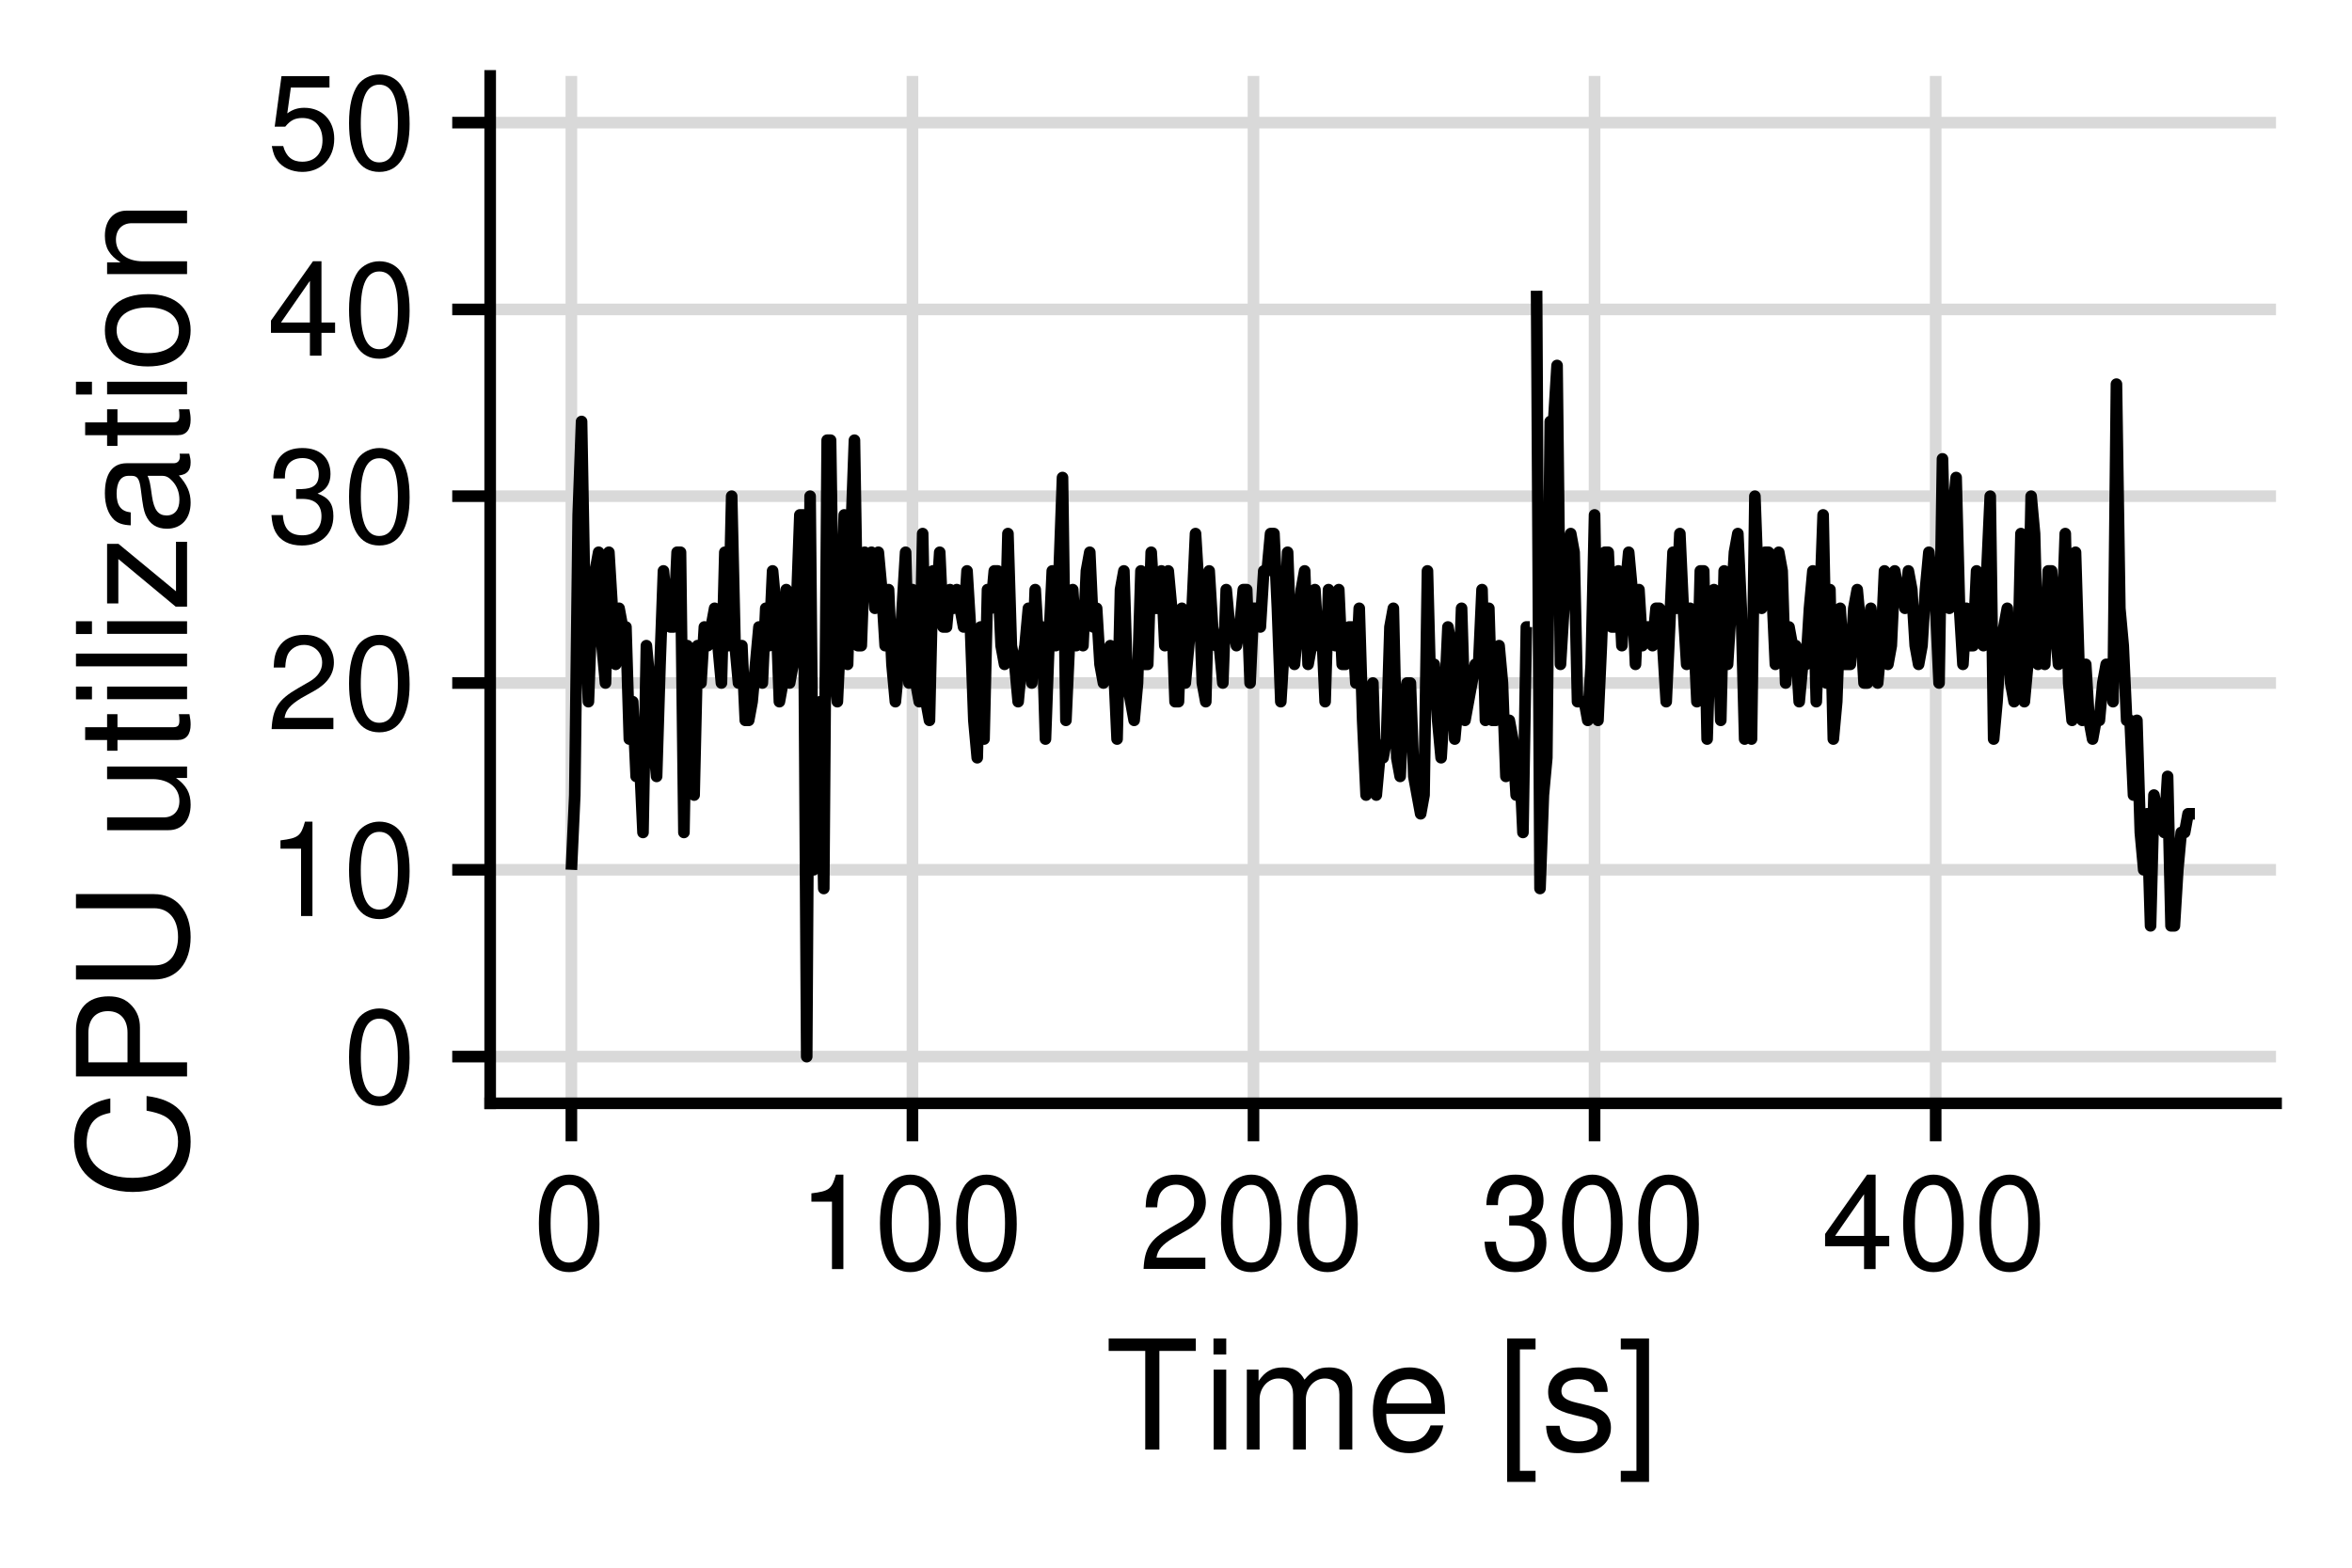 <?xml version="1.0" encoding="UTF-8"?>
<svg xmlns="http://www.w3.org/2000/svg" xmlns:xlink="http://www.w3.org/1999/xlink" width="216pt" height="144pt" viewBox="0 0 216 144" version="1.1">
<defs>
<g>
<symbol overflow="visible" id="glyph0-0">
<path style="stroke:none;" d=""/>
</symbol>
<symbol overflow="visible" id="glyph0-1">
<path style="stroke:none;" d="M 3.297 -8.672 C 2.516 -8.672 1.781 -8.312 1.344 -7.734 C 0.797 -6.953 0.516 -5.812 0.516 -4.203 C 0.516 -1.266 1.469 0.281 3.297 0.281 C 5.094 0.281 6.078 -1.266 6.078 -4.125 C 6.078 -5.812 5.812 -6.938 5.25 -7.734 C 4.812 -8.328 4.109 -8.672 3.297 -8.672 Z M 3.297 -7.734 C 4.438 -7.734 5 -6.578 5 -4.219 C 5 -1.75 4.453 -0.594 3.281 -0.594 C 2.156 -0.594 1.594 -1.797 1.594 -4.188 C 1.594 -6.578 2.156 -7.734 3.297 -7.734 Z M 3.297 -7.734 "/>
</symbol>
<symbol overflow="visible" id="glyph0-2">
<path style="stroke:none;" d="M 3.109 -6.188 L 3.109 0 L 4.156 0 L 4.156 -8.672 L 3.469 -8.672 C 3.094 -7.344 2.859 -7.156 1.219 -6.953 L 1.219 -6.188 Z M 3.109 -6.188 "/>
</symbol>
<symbol overflow="visible" id="glyph0-3">
<path style="stroke:none;" d="M 6.078 -1.047 L 1.594 -1.047 C 1.703 -1.766 2.094 -2.219 3.125 -2.859 L 4.328 -3.531 C 5.516 -4.188 6.125 -5.078 6.125 -6.141 C 6.125 -6.859 5.844 -7.531 5.344 -8 C 4.844 -8.453 4.219 -8.672 3.406 -8.672 C 2.328 -8.672 1.531 -8.297 1.062 -7.547 C 0.75 -7.094 0.625 -6.547 0.594 -5.672 L 1.656 -5.672 C 1.688 -6.266 1.766 -6.609 1.906 -6.906 C 2.188 -7.422 2.734 -7.75 3.375 -7.75 C 4.328 -7.75 5.047 -7.062 5.047 -6.125 C 5.047 -5.422 4.656 -4.828 3.906 -4.391 L 2.797 -3.75 C 1.016 -2.719 0.5 -1.906 0.406 -0.016 L 6.078 -0.016 Z M 6.078 -1.047 "/>
</symbol>
<symbol overflow="visible" id="glyph0-4">
<path style="stroke:none;" d="M 2.656 -4 L 3.234 -4 C 4.375 -4 4.984 -3.453 4.984 -2.406 C 4.984 -1.312 4.328 -0.656 3.234 -0.656 C 2.078 -0.656 1.516 -1.25 1.438 -2.516 L 0.391 -2.516 C 0.438 -1.828 0.547 -1.375 0.75 -0.984 C 1.203 -0.141 2.031 0.281 3.188 0.281 C 4.938 0.281 6.078 -0.781 6.078 -2.422 C 6.078 -3.531 5.656 -4.125 4.625 -4.484 C 5.422 -4.812 5.812 -5.406 5.812 -6.281 C 5.812 -7.781 4.844 -8.672 3.234 -8.672 C 1.516 -8.672 0.594 -7.719 0.562 -5.875 L 1.625 -5.875 C 1.625 -6.406 1.688 -6.703 1.812 -6.969 C 2.047 -7.469 2.578 -7.75 3.234 -7.75 C 4.172 -7.75 4.734 -7.188 4.734 -6.25 C 4.734 -5.641 4.531 -5.266 4.062 -5.062 C 3.766 -4.938 3.391 -4.891 2.656 -4.891 Z M 2.656 -4 "/>
</symbol>
<symbol overflow="visible" id="glyph0-5">
<path style="stroke:none;" d="M 3.922 -2.094 L 3.922 0 L 4.984 0 L 4.984 -2.094 L 6.234 -2.094 L 6.234 -3.047 L 4.984 -3.047 L 4.984 -8.672 L 4.203 -8.672 L 0.344 -3.219 L 0.344 -2.094 Z M 3.922 -3.047 L 1.266 -3.047 L 3.922 -6.875 Z M 3.922 -3.047 "/>
</symbol>
<symbol overflow="visible" id="glyph0-6">
<path style="stroke:none;" d="M 5.719 -8.516 L 1.312 -8.516 L 0.688 -3.875 L 1.656 -3.875 C 2.141 -4.469 2.562 -4.672 3.234 -4.672 C 4.375 -4.672 5.078 -3.891 5.078 -2.625 C 5.078 -1.406 4.375 -0.656 3.219 -0.656 C 2.297 -0.656 1.734 -1.125 1.469 -2.094 L 0.422 -2.094 C 0.562 -1.391 0.688 -1.062 0.938 -0.75 C 1.422 -0.094 2.281 0.281 3.234 0.281 C 4.953 0.281 6.156 -0.969 6.156 -2.766 C 6.156 -4.453 5.047 -5.609 3.406 -5.609 C 2.812 -5.609 2.328 -5.453 1.844 -5.094 L 2.172 -7.469 L 5.719 -7.469 Z M 5.719 -8.516 "/>
</symbol>
<symbol overflow="visible" id="glyph1-0">
<path style="stroke:none;" d=""/>
</symbol>
<symbol overflow="visible" id="glyph1-1">
<path style="stroke:none;" d="M 4.953 -9.062 L 8.297 -9.062 L 8.297 -10.203 L 0.297 -10.203 L 0.297 -9.062 L 3.656 -9.062 L 3.656 0 L 4.953 0 Z M 4.953 -9.062 "/>
</symbol>
<symbol overflow="visible" id="glyph1-2">
<path style="stroke:none;" d="M 2.094 -7.344 L 0.938 -7.344 L 0.938 0 L 2.094 0 Z M 2.094 -10.203 L 0.922 -10.203 L 0.922 -8.734 L 2.094 -8.734 Z M 2.094 -10.203 "/>
</symbol>
<symbol overflow="visible" id="glyph1-3">
<path style="stroke:none;" d="M 0.984 -7.344 L 0.984 0 L 2.156 0 L 2.156 -4.609 C 2.156 -5.672 2.922 -6.531 3.875 -6.531 C 4.75 -6.531 5.234 -5.984 5.234 -5.047 L 5.234 0 L 6.406 0 L 6.406 -4.609 C 6.406 -5.672 7.188 -6.531 8.141 -6.531 C 8.984 -6.531 9.484 -5.984 9.484 -5.047 L 9.484 0 L 10.672 0 L 10.672 -5.5 C 10.672 -6.812 9.906 -7.547 8.547 -7.547 C 7.562 -7.547 6.969 -7.25 6.281 -6.422 C 5.859 -7.203 5.266 -7.547 4.312 -7.547 C 3.328 -7.547 2.672 -7.188 2.062 -6.297 L 2.062 -7.344 Z M 0.984 -7.344 "/>
</symbol>
<symbol overflow="visible" id="glyph1-4">
<path style="stroke:none;" d="M 7.188 -3.281 C 7.188 -4.391 7.094 -5.062 6.891 -5.609 C 6.406 -6.812 5.297 -7.547 3.922 -7.547 C 1.875 -7.547 0.562 -5.984 0.562 -3.562 C 0.562 -1.141 1.812 0.328 3.891 0.328 C 5.578 0.328 6.734 -0.625 7.031 -2.219 L 5.859 -2.219 C 5.531 -1.266 4.875 -0.75 3.938 -0.75 C 3.188 -0.75 2.562 -1.094 2.172 -1.703 C 1.891 -2.125 1.797 -2.547 1.781 -3.281 Z M 1.812 -4.234 C 1.906 -5.594 2.734 -6.469 3.906 -6.469 C 5.094 -6.469 5.922 -5.547 5.922 -4.234 Z M 1.812 -4.234 "/>
</symbol>
<symbol overflow="visible" id="glyph1-5">
<path style="stroke:none;" d=""/>
</symbol>
<symbol overflow="visible" id="glyph1-6">
<path style="stroke:none;" d="M 3.5 -10.203 L 0.891 -10.203 L 0.891 2.969 L 3.5 2.969 L 3.5 1.953 L 2.062 1.953 L 2.062 -9.203 L 3.5 -9.203 Z M 3.5 -10.203 "/>
</symbol>
<symbol overflow="visible" id="glyph1-7">
<path style="stroke:none;" d="M 6.125 -5.297 C 6.125 -6.734 5.172 -7.547 3.469 -7.547 C 1.766 -7.547 0.656 -6.656 0.656 -5.312 C 0.656 -4.156 1.25 -3.609 2.984 -3.188 L 4.078 -2.922 C 4.891 -2.734 5.203 -2.438 5.203 -1.922 C 5.203 -1.219 4.516 -0.75 3.5 -0.75 C 2.875 -0.75 2.344 -0.938 2.047 -1.25 C 1.859 -1.453 1.781 -1.672 1.703 -2.188 L 0.469 -2.188 C 0.531 -0.484 1.484 0.328 3.406 0.328 C 5.25 0.328 6.422 -0.594 6.422 -2 C 6.422 -3.094 5.812 -3.703 4.359 -4.047 L 3.234 -4.312 C 2.281 -4.531 1.875 -4.844 1.875 -5.359 C 1.875 -6.047 2.484 -6.469 3.438 -6.469 C 4.375 -6.469 4.875 -6.062 4.906 -5.297 Z M 6.125 -5.297 "/>
</symbol>
<symbol overflow="visible" id="glyph1-8">
<path style="stroke:none;" d="M 0.328 2.969 L 2.922 2.969 L 2.922 -10.203 L 0.328 -10.203 L 0.328 -9.203 L 1.766 -9.203 L 1.766 1.953 L 0.328 1.953 Z M 0.328 2.969 "/>
</symbol>
<symbol overflow="visible" id="glyph2-0">
<path style="stroke:none;" d=""/>
</symbol>
<symbol overflow="visible" id="glyph2-1">
<path style="stroke:none;" d="M -7.047 -9.266 C -9.281 -8.859 -10.375 -7.578 -10.375 -5.328 C -10.375 -3.969 -9.938 -2.859 -9.094 -2.094 C -8.094 -1.172 -6.641 -0.672 -4.984 -0.672 C -3.297 -0.672 -1.859 -1.188 -0.875 -2.141 C -0.062 -2.938 0.328 -3.953 0.328 -5.281 C 0.328 -7.766 -1.016 -9.172 -3.719 -9.484 L -3.719 -8.141 C -3.031 -8.016 -2.547 -7.875 -2.141 -7.672 C -1.297 -7.25 -0.828 -6.391 -0.828 -5.297 C -0.828 -3.266 -2.453 -1.969 -5 -1.969 C -7.609 -1.969 -9.219 -3.188 -9.219 -5.188 C -9.219 -6 -8.984 -6.781 -8.578 -7.203 C -8.234 -7.578 -7.812 -7.781 -7.047 -7.938 Z M -7.047 -9.266 "/>
</symbol>
<symbol overflow="visible" id="glyph2-2">
<path style="stroke:none;" d="M -4.328 -2.578 L -4.328 -5.781 C -4.328 -6.578 -4.562 -7.203 -5.047 -7.75 C -5.609 -8.375 -6.266 -8.641 -7.203 -8.641 C -9.125 -8.641 -10.203 -7.5 -10.203 -5.484 L -10.203 -1.281 L 0 -1.281 L 0 -2.578 Z M -5.469 -2.578 L -9.062 -2.578 L -9.062 -5.297 C -9.062 -6.531 -8.391 -7.281 -7.266 -7.281 C -6.141 -7.281 -5.469 -6.531 -5.469 -5.297 Z M -5.469 -2.578 "/>
</symbol>
<symbol overflow="visible" id="glyph2-3">
<path style="stroke:none;" d="M -10.203 -7.734 L -3.031 -7.734 C -1.672 -7.734 -0.828 -6.734 -0.828 -5.094 C -0.828 -4.344 -1.016 -3.719 -1.359 -3.234 C -1.75 -2.734 -2.266 -2.484 -3.031 -2.484 L -10.203 -2.484 L -10.203 -1.188 L -3.031 -1.188 C -0.969 -1.188 0.328 -2.672 0.328 -5.094 C 0.328 -7.484 -1 -9.031 -3.031 -9.031 L -10.203 -9.031 Z M -10.203 -7.734 "/>
</symbol>
<symbol overflow="visible" id="glyph2-4">
<path style="stroke:none;" d=""/>
</symbol>
<symbol overflow="visible" id="glyph2-5">
<path style="stroke:none;" d="M 0 -6.75 L -7.344 -6.75 L -7.344 -5.594 L -3.172 -5.594 C -1.688 -5.594 -0.703 -4.797 -0.703 -3.578 C -0.703 -2.656 -1.266 -2.078 -2.141 -2.078 L -7.344 -2.078 L -7.344 -0.906 L -1.688 -0.906 C -0.469 -0.906 0.328 -1.812 0.328 -3.25 C 0.328 -4.328 -0.062 -5.016 -1.016 -5.703 L 0 -5.703 Z M 0 -6.75 "/>
</symbol>
<symbol overflow="visible" id="glyph2-6">
<path style="stroke:none;" d="M -7.344 -3.562 L -7.344 -2.359 L -9.359 -2.359 L -9.359 -1.188 L -7.344 -1.188 L -7.344 -0.203 L -6.391 -0.203 L -6.391 -1.188 L -0.844 -1.188 C -0.078 -1.188 0.328 -1.688 0.328 -2.609 C 0.328 -2.906 0.297 -3.156 0.219 -3.562 L -0.75 -3.562 C -0.719 -3.391 -0.703 -3.234 -0.703 -3 C -0.703 -2.484 -0.844 -2.359 -1.359 -2.359 L -6.391 -2.359 L -6.391 -3.562 Z M -7.344 -3.562 "/>
</symbol>
<symbol overflow="visible" id="glyph2-7">
<path style="stroke:none;" d="M -7.344 -2.094 L -7.344 -0.938 L 0 -0.938 L 0 -2.094 Z M -10.203 -2.094 L -10.203 -0.922 L -8.734 -0.922 L -8.734 -2.094 Z M -10.203 -2.094 "/>
</symbol>
<symbol overflow="visible" id="glyph2-8">
<path style="stroke:none;" d="M -10.203 -2.125 L -10.203 -0.953 L 0 -0.953 L 0 -2.125 Z M -10.203 -2.125 "/>
</symbol>
<symbol overflow="visible" id="glyph2-9">
<path style="stroke:none;" d="M -7.344 -6.203 L -7.344 -0.734 L -6.312 -0.734 L -6.312 -4.812 L -1.047 -0.438 L 0 -0.438 L 0 -6.391 L -1.016 -6.391 L -1.016 -1.844 L -6.297 -6.203 Z M -7.344 -6.203 "/>
</symbol>
<symbol overflow="visible" id="glyph2-10">
<path style="stroke:none;" d="M -0.688 -7.484 C -0.656 -7.359 -0.656 -7.312 -0.656 -7.234 C -0.656 -6.828 -0.875 -6.609 -1.234 -6.609 L -5.547 -6.609 C -6.844 -6.609 -7.547 -5.656 -7.547 -3.844 C -7.547 -2.766 -7.234 -1.922 -6.688 -1.406 C -6.312 -1.078 -5.891 -0.938 -5.172 -0.906 L -5.172 -2.094 C -6.062 -2.188 -6.469 -2.719 -6.469 -3.812 C -6.469 -4.875 -6.078 -5.453 -5.375 -5.453 L -5.062 -5.453 C -4.562 -5.438 -4.375 -5.188 -4.25 -4.234 C -4.047 -2.578 -3.984 -2.328 -3.812 -1.875 C -3.438 -1.016 -2.797 -0.594 -1.844 -0.594 C -0.516 -0.594 0.328 -1.516 0.328 -3 C 0.328 -3.922 0 -4.656 -0.75 -5.484 C 0 -5.578 0.328 -5.938 0.328 -6.688 C 0.328 -6.938 0.297 -7.094 0.203 -7.484 Z M -2.312 -5.453 C -1.922 -5.453 -1.688 -5.328 -1.359 -4.984 C -0.922 -4.516 -0.703 -3.938 -0.703 -3.25 C -0.703 -2.344 -1.141 -1.812 -1.875 -1.812 C -2.641 -1.812 -3.031 -2.312 -3.219 -3.562 C -3.391 -4.812 -3.438 -5.047 -3.625 -5.453 Z M -2.312 -5.453 "/>
</symbol>
<symbol overflow="visible" id="glyph2-11">
<path style="stroke:none;" d="M -7.547 -3.812 C -7.547 -1.734 -6.078 -0.5 -3.609 -0.5 C -1.141 -0.5 0.328 -1.734 0.328 -3.828 C 0.328 -5.891 -1.141 -7.141 -3.562 -7.141 C -6.109 -7.141 -7.547 -5.938 -7.547 -3.812 Z M -6.469 -3.828 C -6.469 -5.141 -5.391 -5.922 -3.562 -5.922 C -1.828 -5.922 -0.75 -5.109 -0.75 -3.828 C -0.75 -2.516 -1.828 -1.719 -3.609 -1.719 C -5.391 -1.719 -6.469 -2.516 -6.469 -3.828 Z M -6.469 -3.828 "/>
</symbol>
<symbol overflow="visible" id="glyph2-12">
<path style="stroke:none;" d="M -7.344 -0.984 L 0 -0.984 L 0 -2.156 L -4.047 -2.156 C -5.547 -2.156 -6.531 -2.938 -6.531 -4.141 C -6.531 -5.062 -5.969 -5.656 -5.078 -5.656 L 0 -5.656 L 0 -6.812 L -5.547 -6.812 C -6.766 -6.812 -7.547 -5.906 -7.547 -4.5 C -7.547 -3.406 -7.125 -2.703 -6.109 -2.062 L -7.344 -2.062 Z M -7.344 -0.984 "/>
</symbol>
</g>
<clipPath id="clip1">
  <path d="M 45.016 96 L 209.023 96 L 209.023 98 L 45.016 98 Z M 45.016 96 "/>
</clipPath>
<clipPath id="clip2">
  <path d="M 45.016 79 L 209.023 79 L 209.023 81 L 45.016 81 Z M 45.016 79 "/>
</clipPath>
<clipPath id="clip3">
  <path d="M 45.016 62 L 209.023 62 L 209.023 64 L 45.016 64 Z M 45.016 62 "/>
</clipPath>
<clipPath id="clip4">
  <path d="M 45.016 45 L 209.023 45 L 209.023 47 L 45.016 47 Z M 45.016 45 "/>
</clipPath>
<clipPath id="clip5">
  <path d="M 45.016 27 L 209.023 27 L 209.023 29 L 45.016 29 Z M 45.016 27 "/>
</clipPath>
<clipPath id="clip6">
  <path d="M 45.016 10 L 209.023 10 L 209.023 12 L 45.016 12 Z M 45.016 10 "/>
</clipPath>
<clipPath id="clip7">
  <path d="M 51 6.973 L 54 6.973 L 54 101.344 L 51 101.344 Z M 51 6.973 "/>
</clipPath>
<clipPath id="clip8">
  <path d="M 83 6.973 L 85 6.973 L 85 101.344 L 83 101.344 Z M 83 6.973 "/>
</clipPath>
<clipPath id="clip9">
  <path d="M 114 6.973 L 116 6.973 L 116 101.344 L 114 101.344 Z M 114 6.973 "/>
</clipPath>
<clipPath id="clip10">
  <path d="M 145 6.973 L 147 6.973 L 147 101.344 L 145 101.344 Z M 145 6.973 "/>
</clipPath>
<clipPath id="clip11">
  <path d="M 177 6.973 L 179 6.973 L 179 101.344 L 177 101.344 Z M 177 6.973 "/>
</clipPath>
</defs>
<g id="surface7">
<rect x="0" y="0" width="216" height="144" style="fill:rgb(100%,100%,100%);fill-opacity:1;stroke:none;"/>
<g clip-path="url(#clip1)" clip-rule="nonzero">
<path style="fill:none;stroke-width:1.067;stroke-linecap:butt;stroke-linejoin:round;stroke:rgb(85.098%,85.098%,85.098%);stroke-opacity:1;stroke-miterlimit:10;" d="M 45.016 97.055 L 209.027 97.055 "/>
</g>
<g clip-path="url(#clip2)" clip-rule="nonzero">
<path style="fill:none;stroke-width:1.067;stroke-linecap:butt;stroke-linejoin:round;stroke:rgb(85.098%,85.098%,85.098%);stroke-opacity:1;stroke-miterlimit:10;" d="M 45.016 79.895 L 209.027 79.895 "/>
</g>
<g clip-path="url(#clip3)" clip-rule="nonzero">
<path style="fill:none;stroke-width:1.067;stroke-linecap:butt;stroke-linejoin:round;stroke:rgb(85.098%,85.098%,85.098%);stroke-opacity:1;stroke-miterlimit:10;" d="M 45.016 62.738 L 209.027 62.738 "/>
</g>
<g clip-path="url(#clip4)" clip-rule="nonzero">
<path style="fill:none;stroke-width:1.067;stroke-linecap:butt;stroke-linejoin:round;stroke:rgb(85.098%,85.098%,85.098%);stroke-opacity:1;stroke-miterlimit:10;" d="M 45.016 45.578 L 209.027 45.578 "/>
</g>
<g clip-path="url(#clip5)" clip-rule="nonzero">
<path style="fill:none;stroke-width:1.067;stroke-linecap:butt;stroke-linejoin:round;stroke:rgb(85.098%,85.098%,85.098%);stroke-opacity:1;stroke-miterlimit:10;" d="M 45.016 28.422 L 209.027 28.422 "/>
</g>
<g clip-path="url(#clip6)" clip-rule="nonzero">
<path style="fill:none;stroke-width:1.067;stroke-linecap:butt;stroke-linejoin:round;stroke:rgb(85.098%,85.098%,85.098%);stroke-opacity:1;stroke-miterlimit:10;" d="M 45.016 11.262 L 209.027 11.262 "/>
</g>
<g clip-path="url(#clip7)" clip-rule="nonzero">
<path style="fill:none;stroke-width:1.067;stroke-linecap:butt;stroke-linejoin:round;stroke:rgb(85.098%,85.098%,85.098%);stroke-opacity:1;stroke-miterlimit:10;" d="M 52.473 101.344 L 52.473 6.973 "/>
</g>
<g clip-path="url(#clip8)" clip-rule="nonzero">
<path style="fill:none;stroke-width:1.067;stroke-linecap:butt;stroke-linejoin:round;stroke:rgb(85.098%,85.098%,85.098%);stroke-opacity:1;stroke-miterlimit:10;" d="M 83.797 101.344 L 83.797 6.973 "/>
</g>
<g clip-path="url(#clip9)" clip-rule="nonzero">
<path style="fill:none;stroke-width:1.067;stroke-linecap:butt;stroke-linejoin:round;stroke:rgb(85.098%,85.098%,85.098%);stroke-opacity:1;stroke-miterlimit:10;" d="M 115.117 101.344 L 115.117 6.973 "/>
</g>
<g clip-path="url(#clip10)" clip-rule="nonzero">
<path style="fill:none;stroke-width:1.067;stroke-linecap:butt;stroke-linejoin:round;stroke:rgb(85.098%,85.098%,85.098%);stroke-opacity:1;stroke-miterlimit:10;" d="M 146.441 101.344 L 146.441 6.973 "/>
</g>
<g clip-path="url(#clip11)" clip-rule="nonzero">
<path style="fill:none;stroke-width:1.067;stroke-linecap:butt;stroke-linejoin:round;stroke:rgb(85.098%,85.098%,85.098%);stroke-opacity:1;stroke-miterlimit:10;" d="M 177.766 101.344 L 177.766 6.973 "/>
</g>
<path style="fill:none;stroke-width:1.067;stroke-linecap:butt;stroke-linejoin:round;stroke:rgb(0%,0%,0%);stroke-opacity:1;stroke-miterlimit:10;" d="M 52.473 79.895 L 52.785 73.031 L 53.098 47.297 L 53.41 38.715 L 53.723 55.875 L 54.039 64.453 L 54.352 55.875 L 54.664 52.441 L 54.977 50.727 L 55.289 59.305 L 55.605 62.738 L 55.918 50.727 L 56.543 61.023 L 56.855 55.875 L 57.172 57.59 L 57.484 57.59 L 57.797 67.887 L 58.109 64.453 L 58.422 71.316 L 58.734 69.602 L 59.051 76.465 L 59.363 59.305 L 59.676 62.738 L 59.988 67.887 L 60.301 71.316 L 60.617 61.023 L 60.93 52.441 L 61.242 55.875 L 61.555 57.59 L 61.867 57.59 L 62.184 50.727 L 62.496 50.727 L 62.809 76.465 L 63.121 59.305 L 63.434 64.453 L 63.746 73.031 L 64.062 59.305 L 64.375 62.738 L 64.688 57.59 L 65 59.305 L 65.312 57.59 L 65.629 55.875 L 65.941 59.305 L 66.254 62.738 L 66.566 50.727 L 66.879 59.305 L 67.195 45.578 L 67.508 59.305 L 67.82 62.738 L 68.133 59.305 L 68.445 66.168 L 68.758 66.168 L 69.074 64.453 L 69.387 61.023 L 69.699 57.59 L 70.012 62.738 L 70.324 55.875 L 70.641 59.305 L 70.953 52.441 L 71.266 55.875 L 71.578 64.453 L 71.891 62.738 L 72.207 54.16 L 72.52 62.738 L 72.832 61.023 L 73.145 55.875 L 73.457 47.297 L 73.77 47.297 L 74.086 97.055 L 74.398 45.578 L 74.711 79.895 L 75.023 76.465 L 75.336 64.453 L 75.652 81.613 L 75.965 40.434 L 76.277 40.434 L 76.59 61.023 L 76.902 64.453 L 77.219 57.59 L 77.531 47.297 L 77.844 61.023 L 78.156 49.012 L 78.469 40.434 L 78.781 59.305 L 79.098 59.305 L 79.41 50.727 L 79.723 52.441 L 80.035 50.727 L 80.348 55.875 L 80.664 50.727 L 80.977 54.16 L 81.289 59.305 L 81.602 54.16 L 81.914 61.023 L 82.23 64.453 L 82.543 61.023 L 83.168 50.727 L 83.48 62.738 L 83.797 54.16 L 84.109 62.738 L 84.422 64.453 L 84.734 49.012 L 85.047 64.453 L 85.359 66.168 L 85.676 52.441 L 85.988 55.875 L 86.301 50.727 L 86.613 57.59 L 86.926 57.59 L 87.242 54.16 L 87.555 55.875 L 87.867 54.16 L 88.492 57.59 L 88.809 52.441 L 89.121 57.59 L 89.434 66.168 L 89.746 69.602 L 90.059 57.59 L 90.371 67.887 L 90.688 54.16 L 91 55.875 L 91.312 52.441 L 91.625 52.441 L 91.938 59.305 L 92.254 61.023 L 92.566 49.012 L 92.879 59.305 L 93.191 61.023 L 93.504 64.453 L 93.82 61.023 L 94.133 59.305 L 94.445 55.875 L 94.758 62.738 L 95.07 54.16 L 95.383 59.305 L 95.699 57.59 L 96.012 67.887 L 96.324 59.305 L 96.637 52.441 L 96.949 59.305 L 97.266 52.441 L 97.578 43.863 L 97.891 66.168 L 98.203 59.305 L 98.516 54.16 L 98.832 59.305 L 99.145 57.59 L 99.457 59.305 L 99.77 52.441 L 100.082 50.727 L 100.395 57.59 L 100.711 55.875 L 101.023 61.023 L 101.336 62.738 L 101.648 61.023 L 101.961 59.305 L 102.277 61.023 L 102.59 67.887 L 102.902 54.16 L 103.215 52.441 L 103.527 62.738 L 103.844 64.453 L 104.156 66.168 L 104.469 62.738 L 104.781 52.441 L 105.094 61.023 L 105.406 61.023 L 105.723 50.727 L 106.035 55.875 L 106.348 55.875 L 106.66 52.441 L 106.973 59.305 L 107.289 52.441 L 107.602 55.875 L 107.914 64.453 L 108.227 64.453 L 108.539 55.875 L 108.855 62.738 L 109.168 59.305 L 109.48 55.875 L 109.793 49.012 L 110.105 54.16 L 110.418 62.738 L 110.734 64.453 L 111.047 52.441 L 111.359 57.59 L 111.672 59.305 L 111.984 59.305 L 112.301 62.738 L 112.613 54.16 L 112.926 57.59 L 113.238 57.59 L 113.551 59.305 L 113.867 57.59 L 114.18 54.16 L 114.492 54.16 L 114.805 62.738 L 115.117 55.875 L 115.43 55.875 L 115.746 57.59 L 116.059 52.441 L 116.371 52.441 L 116.684 49.012 L 116.996 49.012 L 117.312 55.875 L 117.625 64.453 L 117.938 59.305 L 118.25 50.727 L 118.562 59.305 L 118.879 61.023 L 119.191 57.59 L 119.504 54.16 L 119.816 52.441 L 120.129 61.023 L 120.445 59.305 L 120.758 54.16 L 121.07 59.305 L 121.383 57.59 L 121.695 64.453 L 122.008 54.16 L 122.324 55.875 L 122.637 59.305 L 122.949 54.16 L 123.262 61.023 L 123.574 61.023 L 123.891 57.59 L 124.203 57.59 L 124.516 62.738 L 124.828 55.875 L 125.141 66.168 L 125.457 73.031 L 125.77 66.168 L 126.082 62.738 L 126.395 73.031 L 126.707 69.602 L 127.02 69.602 L 127.336 67.887 L 127.648 57.59 L 127.961 55.875 L 128.273 69.602 L 128.586 71.316 L 128.902 64.453 L 129.215 62.738 L 129.527 62.738 L 129.84 71.316 L 130.152 73.031 L 130.469 74.75 L 130.781 73.031 L 131.094 52.441 L 131.406 64.453 L 131.719 61.023 L 132.031 66.168 L 132.348 69.602 L 132.66 64.453 L 132.973 57.59 L 133.285 59.305 L 133.598 67.887 L 133.914 64.453 L 134.227 55.875 L 134.539 66.168 L 135.164 62.738 L 135.48 61.023 L 135.793 61.023 L 136.105 54.16 L 136.418 66.168 L 136.73 55.875 L 137.043 66.168 L 137.359 66.168 L 137.672 59.305 L 137.984 62.738 L 138.297 71.316 L 138.609 66.168 L 138.926 67.887 L 139.238 73.031 L 139.551 69.602 L 139.863 76.465 L 140.176 57.59 L 140.492 57.59 "/>
<path style="fill:none;stroke-width:1.067;stroke-linecap:butt;stroke-linejoin:round;stroke:rgb(0%,0%,0%);stroke-opacity:1;stroke-miterlimit:10;" d="M 141.117 26.707 L 141.43 81.613 L 141.742 73.031 L 142.055 69.602 L 142.371 38.715 L 142.684 38.715 L 142.996 33.57 L 143.309 61.023 L 143.621 55.875 L 143.938 50.727 L 144.25 49.012 L 144.562 50.727 L 144.875 64.453 L 145.504 64.453 L 145.816 66.168 L 146.129 61.023 L 146.441 47.297 L 146.754 66.168 L 147.066 59.305 L 147.383 50.727 L 147.695 50.727 L 148.008 57.59 L 148.32 57.59 L 148.633 52.441 L 148.949 59.305 L 149.262 54.16 L 149.574 50.727 L 149.887 54.16 L 150.199 61.023 L 150.516 54.16 L 150.828 59.305 L 151.141 57.59 L 151.453 57.59 L 151.766 59.305 L 152.082 55.875 L 152.395 55.875 L 152.707 59.305 L 153.02 64.453 L 153.645 50.727 L 153.961 55.875 L 154.273 49.012 L 154.586 55.875 L 154.898 61.023 L 155.211 55.875 L 155.527 57.59 L 155.84 64.453 L 156.152 52.441 L 156.465 52.441 L 156.777 67.887 L 157.094 57.59 L 157.406 54.16 L 157.719 55.875 L 158.031 66.168 L 158.344 52.441 L 158.656 61.023 L 158.973 55.875 L 159.285 50.727 L 159.598 49.012 L 159.91 55.875 L 160.223 67.887 L 160.539 61.023 L 160.852 67.887 L 161.164 45.578 L 161.477 54.16 L 161.789 55.875 L 162.105 50.727 L 162.418 50.727 L 162.73 54.16 L 163.043 61.023 L 163.355 50.727 L 163.668 52.441 L 163.984 62.738 L 164.297 57.59 L 164.609 59.305 L 164.922 59.305 L 165.234 64.453 L 165.551 61.023 L 165.863 61.023 L 166.176 55.875 L 166.488 52.441 L 166.801 64.453 L 167.117 55.875 L 167.43 47.297 L 167.742 62.738 L 168.055 54.16 L 168.367 67.887 L 168.68 64.453 L 168.996 55.875 L 169.309 61.023 L 169.934 61.023 L 170.246 55.875 L 170.562 54.16 L 170.875 57.59 L 171.188 62.738 L 171.5 62.738 L 171.812 55.875 L 172.129 59.305 L 172.441 62.738 L 172.754 59.305 L 173.066 52.441 L 173.379 61.023 L 173.691 59.305 L 174.008 52.441 L 174.32 54.16 L 174.633 54.16 L 174.945 55.875 L 175.258 52.441 L 175.574 54.16 L 175.887 59.305 L 176.199 61.023 L 176.512 59.305 L 176.824 54.16 L 177.141 50.727 L 177.453 54.16 L 177.766 55.875 L 178.078 62.738 L 178.391 42.148 L 178.703 54.16 L 179.02 55.875 L 179.332 47.297 L 179.645 43.863 L 179.957 55.875 L 180.27 61.023 L 180.586 55.875 L 180.898 59.305 L 181.211 59.305 L 181.523 52.441 L 181.836 54.16 L 182.152 59.305 L 182.777 45.578 L 183.09 67.887 L 183.402 64.453 L 183.715 59.305 L 184.031 57.59 L 184.344 55.875 L 184.656 62.738 L 184.969 64.453 L 185.281 62.738 L 185.598 49.012 L 185.91 64.453 L 186.223 61.023 L 186.535 45.578 L 186.848 49.012 L 187.164 61.023 L 187.477 59.305 L 187.789 61.023 L 188.102 52.441 L 188.414 52.441 L 188.73 57.59 L 189.043 61.023 L 189.355 57.59 L 189.668 49.012 L 189.98 62.738 L 190.293 66.168 L 190.609 50.727 L 190.922 61.023 L 191.234 66.168 L 191.547 61.023 L 191.859 66.168 L 192.176 67.887 L 192.488 66.168 L 192.801 66.168 L 193.113 62.738 L 193.426 61.023 L 193.742 61.023 L 194.055 64.453 L 194.367 35.285 L 194.68 55.875 L 194.992 59.305 L 195.305 66.168 L 195.621 66.168 L 195.934 73.031 L 196.246 66.168 L 196.559 76.465 L 196.871 79.895 L 197.188 74.75 L 197.5 85.043 L 197.812 73.031 L 198.125 74.75 L 198.438 74.75 L 198.754 76.465 L 199.066 71.316 L 199.379 85.043 L 199.691 85.043 L 200.004 79.895 L 200.316 76.465 L 200.633 76.465 L 200.945 74.75 L 201.57 74.75 "/>
<path style="fill:none;stroke-width:1.067;stroke-linecap:square;stroke-linejoin:round;stroke:rgb(0%,0%,0%);stroke-opacity:1;stroke-miterlimit:10;" d="M 45.016 101.344 L 45.016 6.973 "/>
<g style="fill:rgb(0%,0%,0%);fill-opacity:1;">
  <use xlink:href="#glyph0-1" x="31.539" y="101.303"/>
</g>
<g style="fill:rgb(0%,0%,0%);fill-opacity:1;">
  <use xlink:href="#glyph0-2" x="24.539" y="84.143"/>
  <use xlink:href="#glyph0-1" x="31.539" y="84.143"/>
</g>
<g style="fill:rgb(0%,0%,0%);fill-opacity:1;">
  <use xlink:href="#glyph0-3" x="24.539" y="66.986"/>
  <use xlink:href="#glyph0-1" x="31.539" y="66.986"/>
</g>
<g style="fill:rgb(0%,0%,0%);fill-opacity:1;">
  <use xlink:href="#glyph0-4" x="24.539" y="49.826"/>
  <use xlink:href="#glyph0-1" x="31.539" y="49.826"/>
</g>
<g style="fill:rgb(0%,0%,0%);fill-opacity:1;">
  <use xlink:href="#glyph0-5" x="24.539" y="32.67"/>
  <use xlink:href="#glyph0-1" x="31.539" y="32.67"/>
</g>
<g style="fill:rgb(0%,0%,0%);fill-opacity:1;">
  <use xlink:href="#glyph0-6" x="24.539" y="15.51"/>
  <use xlink:href="#glyph0-1" x="31.539" y="15.51"/>
</g>
<path style="fill:none;stroke-width:1.067;stroke-linecap:butt;stroke-linejoin:round;stroke:rgb(0%,0%,0%);stroke-opacity:1;stroke-miterlimit:10;" d="M 41.531 97.055 L 45.016 97.055 "/>
<path style="fill:none;stroke-width:1.067;stroke-linecap:butt;stroke-linejoin:round;stroke:rgb(0%,0%,0%);stroke-opacity:1;stroke-miterlimit:10;" d="M 41.531 79.895 L 45.016 79.895 "/>
<path style="fill:none;stroke-width:1.067;stroke-linecap:butt;stroke-linejoin:round;stroke:rgb(0%,0%,0%);stroke-opacity:1;stroke-miterlimit:10;" d="M 41.531 62.738 L 45.016 62.738 "/>
<path style="fill:none;stroke-width:1.067;stroke-linecap:butt;stroke-linejoin:round;stroke:rgb(0%,0%,0%);stroke-opacity:1;stroke-miterlimit:10;" d="M 41.531 45.578 L 45.016 45.578 "/>
<path style="fill:none;stroke-width:1.067;stroke-linecap:butt;stroke-linejoin:round;stroke:rgb(0%,0%,0%);stroke-opacity:1;stroke-miterlimit:10;" d="M 41.531 28.422 L 45.016 28.422 "/>
<path style="fill:none;stroke-width:1.067;stroke-linecap:butt;stroke-linejoin:round;stroke:rgb(0%,0%,0%);stroke-opacity:1;stroke-miterlimit:10;" d="M 41.531 11.262 L 45.016 11.262 "/>
<path style="fill:none;stroke-width:1.067;stroke-linecap:square;stroke-linejoin:round;stroke:rgb(0%,0%,0%);stroke-opacity:1;stroke-miterlimit:10;" d="M 45.016 101.344 L 209.027 101.344 "/>
<path style="fill:none;stroke-width:1.067;stroke-linecap:butt;stroke-linejoin:round;stroke:rgb(0%,0%,0%);stroke-opacity:1;stroke-miterlimit:10;" d="M 52.473 104.832 L 52.473 101.344 "/>
<path style="fill:none;stroke-width:1.067;stroke-linecap:butt;stroke-linejoin:round;stroke:rgb(0%,0%,0%);stroke-opacity:1;stroke-miterlimit:10;" d="M 83.797 104.832 L 83.797 101.344 "/>
<path style="fill:none;stroke-width:1.067;stroke-linecap:butt;stroke-linejoin:round;stroke:rgb(0%,0%,0%);stroke-opacity:1;stroke-miterlimit:10;" d="M 115.117 104.832 L 115.117 101.344 "/>
<path style="fill:none;stroke-width:1.067;stroke-linecap:butt;stroke-linejoin:round;stroke:rgb(0%,0%,0%);stroke-opacity:1;stroke-miterlimit:10;" d="M 146.441 104.832 L 146.441 101.344 "/>
<path style="fill:none;stroke-width:1.067;stroke-linecap:butt;stroke-linejoin:round;stroke:rgb(0%,0%,0%);stroke-opacity:1;stroke-miterlimit:10;" d="M 177.766 104.832 L 177.766 101.344 "/>
<g style="fill:rgb(0%,0%,0%);fill-opacity:1;">
  <use xlink:href="#glyph0-1" x="48.973" y="116.568"/>
</g>
<g style="fill:rgb(0%,0%,0%);fill-opacity:1;">
  <use xlink:href="#glyph0-2" x="73.297" y="116.568"/>
  <use xlink:href="#glyph0-1" x="80.297" y="116.568"/>
  <use xlink:href="#glyph0-1" x="87.297" y="116.568"/>
</g>
<g style="fill:rgb(0%,0%,0%);fill-opacity:1;">
  <use xlink:href="#glyph0-3" x="104.617" y="116.568"/>
  <use xlink:href="#glyph0-1" x="111.617" y="116.568"/>
  <use xlink:href="#glyph0-1" x="118.617" y="116.568"/>
</g>
<g style="fill:rgb(0%,0%,0%);fill-opacity:1;">
  <use xlink:href="#glyph0-4" x="135.941" y="116.568"/>
  <use xlink:href="#glyph0-1" x="142.941" y="116.568"/>
  <use xlink:href="#glyph0-1" x="149.941" y="116.568"/>
</g>
<g style="fill:rgb(0%,0%,0%);fill-opacity:1;">
  <use xlink:href="#glyph0-5" x="167.266" y="116.568"/>
  <use xlink:href="#glyph0-1" x="174.266" y="116.568"/>
  <use xlink:href="#glyph0-1" x="181.266" y="116.568"/>
</g>
<g style="fill:rgb(0%,0%,0%);fill-opacity:1;">
  <use xlink:href="#glyph1-1" x="101.52" y="133.151"/>
  <use xlink:href="#glyph1-2" x="110.52" y="133.151"/>
  <use xlink:href="#glyph1-3" x="113.52" y="133.151"/>
  <use xlink:href="#glyph1-4" x="125.52" y="133.151"/>
  <use xlink:href="#glyph1-5" x="133.52" y="133.151"/>
  <use xlink:href="#glyph1-6" x="137.52" y="133.151"/>
  <use xlink:href="#glyph1-7" x="141.52" y="133.151"/>
  <use xlink:href="#glyph1-8" x="148.52" y="133.151"/>
</g>
<g style="fill:rgb(0%,0%,0%);fill-opacity:1;">
  <use xlink:href="#glyph2-1" x="17.179" y="110.16"/>
  <use xlink:href="#glyph2-2" x="17.179" y="100.16"/>
  <use xlink:href="#glyph2-3" x="17.179" y="91.16"/>
  <use xlink:href="#glyph2-4" x="17.179" y="81.16"/>
  <use xlink:href="#glyph2-5" x="17.179" y="77.16"/>
  <use xlink:href="#glyph2-6" x="17.179" y="69.16"/>
  <use xlink:href="#glyph2-7" x="17.179" y="65.16"/>
  <use xlink:href="#glyph2-8" x="17.179" y="62.16"/>
  <use xlink:href="#glyph2-7" x="17.179" y="59.16"/>
  <use xlink:href="#glyph2-9" x="17.179" y="56.16"/>
  <use xlink:href="#glyph2-10" x="17.179" y="49.16"/>
  <use xlink:href="#glyph2-6" x="17.179" y="41.16"/>
  <use xlink:href="#glyph2-7" x="17.179" y="37.16"/>
  <use xlink:href="#glyph2-11" x="17.179" y="34.16"/>
  <use xlink:href="#glyph2-12" x="17.179" y="26.16"/>
  <use xlink:href="#glyph2-4" x="17.179" y="18.16"/>
  <use xlink:href="#glyph2-4" x="17.179" y="14.16"/>
  <use xlink:href="#glyph2-4" x="17.179" y="10.16"/>
  <use xlink:href="#glyph2-4" x="17.179" y="6.16"/>
  <use xlink:href="#glyph2-4" x="17.179" y="2.16"/>
</g>
</g>
</svg>
